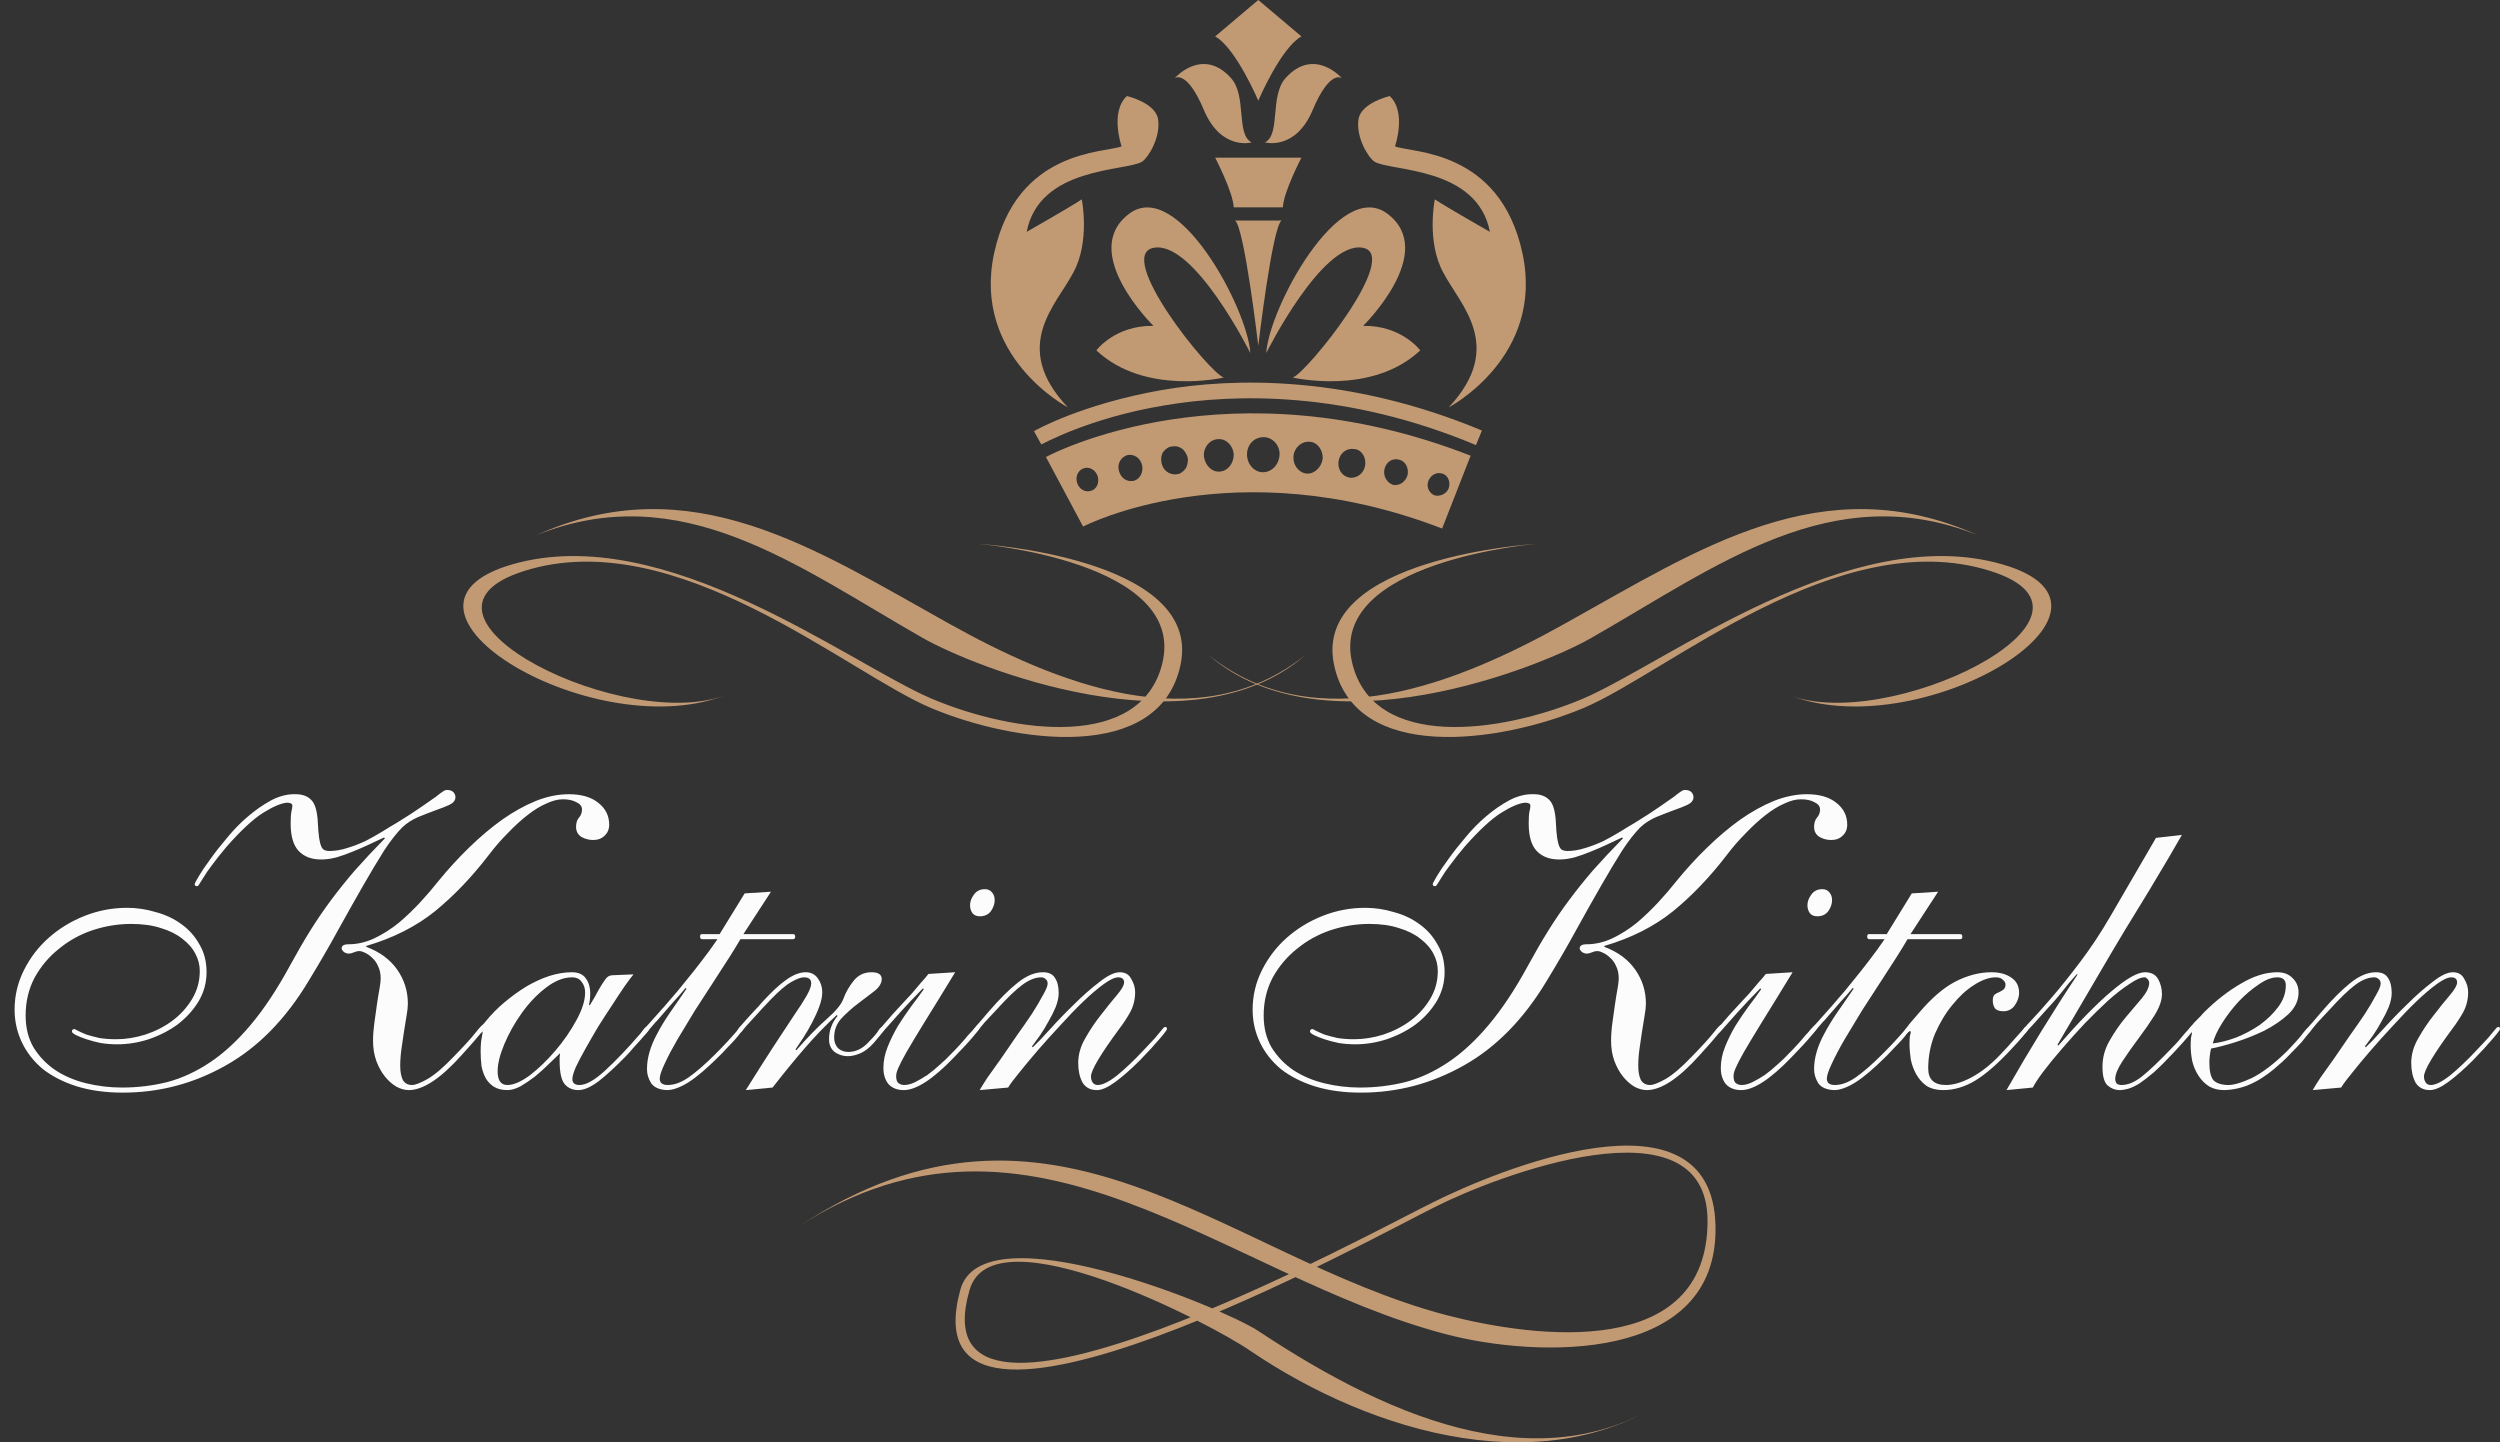 <svg id="logo" viewBox="0 0 156 90" fill="none" xmlns="http://www.w3.org/2000/svg">
<rect x="0" y="0" width="156" height="90" fill="#333333" stroke="none"/>
<path d="M65.267 28.518L67.585 32.857C67.668 32.816 77.027 27.98 89.988 32.981L91.768 28.435C76.737 22.566 65.722 28.27 65.267 28.518ZM68.082 30.625C67.751 30.749 67.337 30.543 67.213 30.13C67.089 29.758 67.254 29.344 67.627 29.22C68 29.096 68.372 29.344 68.496 29.716C68.621 30.13 68.414 30.543 68.082 30.625ZM70.733 30.006C70.319 30.088 69.946 29.84 69.822 29.386C69.697 28.931 69.946 28.518 70.36 28.394C70.774 28.311 71.188 28.6 71.271 29.055C71.354 29.509 71.105 29.923 70.733 30.006ZM73.963 29.262C73.838 29.427 73.631 29.592 73.424 29.592C73.217 29.634 72.969 29.551 72.803 29.427C72.637 29.303 72.513 29.096 72.472 28.848C72.43 28.6 72.472 28.352 72.596 28.187C72.72 28.022 72.927 27.856 73.176 27.856C73.424 27.815 73.631 27.898 73.797 28.022C73.963 28.187 74.087 28.394 74.128 28.642C74.128 28.848 74.087 29.096 73.963 29.262ZM76.116 29.427C75.619 29.468 75.205 29.055 75.122 28.476C75.081 27.939 75.453 27.443 75.992 27.402C76.53 27.36 76.944 27.815 76.985 28.352C76.985 28.931 76.613 29.386 76.116 29.427ZM78.807 29.468C78.269 29.468 77.814 28.972 77.814 28.352C77.814 27.732 78.269 27.278 78.849 27.278C79.428 27.278 79.884 27.815 79.843 28.394C79.801 29.014 79.346 29.468 78.807 29.468ZM82.534 28.642C82.451 29.179 81.996 29.592 81.54 29.551C81.043 29.509 80.671 29.014 80.712 28.476C80.754 27.939 81.209 27.526 81.706 27.567C82.203 27.567 82.576 28.104 82.534 28.642ZM85.184 29.055C85.102 29.551 84.646 29.881 84.191 29.799C83.735 29.716 83.445 29.262 83.528 28.766C83.611 28.27 84.025 27.939 84.522 28.022C84.977 28.063 85.267 28.559 85.184 29.055ZM87.835 29.634C87.71 30.088 87.296 30.336 86.924 30.253C86.551 30.13 86.302 29.716 86.385 29.303C86.468 28.848 86.882 28.559 87.296 28.683C87.71 28.766 87.917 29.22 87.835 29.634ZM89.532 30.915C89.201 30.791 88.994 30.419 89.118 30.047C89.242 29.675 89.615 29.427 89.988 29.551C90.36 29.634 90.526 30.088 90.402 30.46C90.278 30.791 89.905 30.997 89.532 30.915Z" fill="#C19A74"/>
<path d="M92.1 27.774C84.025 24.385 77.068 24.55 72.679 25.294C67.917 26.079 65.018 27.732 64.977 27.732L64.521 26.906C64.645 26.823 67.544 25.211 72.472 24.343C76.985 23.558 84.149 23.393 92.472 26.864L92.1 27.774Z" fill="#C19A74"/>
<path d="M66.633 25.418C66.633 25.418 60.629 22.277 62.037 15.788C63.445 9.299 68.952 9.547 69.987 9.134C69.987 9.134 69.242 6.985 70.319 5.993C70.319 5.993 72.099 6.406 72.265 7.439C72.43 8.555 71.685 9.795 71.271 10.085C70.277 10.704 64.853 10.374 64.066 14.466C64.066 14.466 66.757 12.936 67.503 12.44C67.503 12.44 68.041 15.085 66.964 17.028C65.929 19.012 63.031 21.616 66.633 25.418Z" fill="#C19A74"/>
<path d="M90.402 25.418C90.402 25.418 96.406 22.277 94.998 15.788C93.59 9.299 88.083 9.547 87.048 9.134C87.048 9.134 87.793 6.985 86.716 5.993C86.716 5.993 84.936 6.406 84.77 7.439C84.605 8.555 85.35 9.795 85.764 10.085C86.758 10.704 92.182 10.374 92.969 14.466C92.969 14.466 90.278 12.936 89.532 12.44C89.532 12.44 88.994 15.085 90.071 17.028C91.106 19.012 93.963 21.616 90.402 25.418Z" fill="#C19A74"/>
<path d="M76.364 23.558C76.364 23.558 71.436 24.715 68.414 21.863C68.414 21.863 69.573 20.293 71.975 20.334C71.975 20.334 67.296 15.747 70.443 13.35C73.466 11.035 77.855 19.26 78.021 22.029C78.021 22.029 74.542 15.044 72.016 15.457C69.49 15.871 75.453 23.269 76.364 23.558Z" fill="#C19A74"/>
<path d="M80.671 23.558C80.671 23.558 85.598 24.715 88.621 21.863C88.621 21.863 87.462 20.293 85.06 20.334C85.06 20.334 89.739 15.747 86.592 13.35C83.569 11.035 79.18 19.26 79.014 22.029C79.014 22.029 82.493 15.044 85.019 15.457C87.503 15.871 81.54 23.269 80.671 23.558Z" fill="#C19A74"/>
<path d="M75.826 9.837C75.826 9.837 76.944 11.986 76.985 12.936H80.05C80.091 11.986 81.209 9.837 81.209 9.837H75.826Z" fill="#C19A74"/>
<path d="M77.068 13.763C77.648 14.176 78.517 21.574 78.517 21.574C78.517 21.574 79.387 14.176 79.967 13.763H77.068Z" fill="#C19A74"/>
<path d="M73.3 4.877C73.3 4.877 75.039 2.893 76.82 4.877C77.814 5.993 77.11 8.39 78.103 8.886C78.103 8.886 76.199 9.423 75.122 6.861C74.045 4.298 73.3 4.877 73.3 4.877Z" fill="#C19A74"/>
<path d="M83.735 4.877C83.735 4.877 81.996 2.893 80.215 4.877C79.221 5.993 79.925 8.39 78.932 8.886C78.932 8.886 80.836 9.423 81.913 6.861C82.99 4.298 83.735 4.877 83.735 4.877Z" fill="#C19A74"/>
<path d="M78.517 0L75.826 2.273C77.11 2.976 78.517 6.282 78.517 6.282C78.517 6.282 79.925 2.976 81.209 2.273L78.517 0Z" fill="#C19A74"/>
<path d="M75.412 40.875C82.203 46.289 91.106 42.57 97.69 38.891C106.013 34.263 113.757 29.055 123.405 33.395C114.336 29.758 107.131 35.337 99.305 39.801C96.24 41.578 82.617 47.116 75.412 40.875Z" fill="#C19A74"/>
<path d="M111.396 43.272C119.595 46.785 134.42 37.941 124.937 35.213C115.454 32.485 103.984 41.371 98.766 43.603C93.549 45.794 85.764 46.785 84.398 41.454C82.741 35.006 95.909 33.932 95.909 33.932C95.909 33.932 81.872 34.758 83.238 41.454C84.522 47.653 93.59 46.372 98.808 44.182C104.025 41.991 114.75 32.651 124.192 35.626C133.012 38.395 117.525 46 111.396 43.272Z" fill="#C19A74"/>
<path d="M81.457 40.875C74.666 46.289 65.763 42.57 59.179 38.891C50.856 34.263 43.113 29.055 33.465 33.395C42.533 29.758 49.738 35.337 57.565 39.801C60.67 41.578 74.294 47.116 81.457 40.875Z" fill="#C19A74"/>
<path d="M45.514 43.272C37.316 46.785 22.491 37.941 31.974 35.213C41.456 32.485 52.927 41.371 58.144 43.603C63.362 45.794 71.147 46.785 72.513 41.454C74.169 35.006 61.002 33.932 61.002 33.932C61.002 33.932 75.039 34.758 73.673 41.454C72.389 47.653 63.32 46.372 58.103 44.182C52.885 41.991 42.16 32.651 32.719 35.626C23.899 38.395 39.345 46 45.514 43.272Z" fill="#C19A74"/>
<path d="M23.967 52.257C23.702 52.38 23.402 52.521 23.066 52.68C22.73 52.839 22.386 52.989 22.033 53.13C21.697 53.271 21.352 53.394 20.999 53.5C20.663 53.588 20.345 53.632 20.045 53.632C19.444 53.632 18.976 53.456 18.64 53.103C18.305 52.751 18.137 52.178 18.137 51.384C18.137 51.014 18.154 50.758 18.19 50.617C18.225 50.476 18.243 50.361 18.243 50.273C18.243 50.15 18.128 50.088 17.898 50.088C17.527 50.123 17.033 50.335 16.414 50.723C15.796 51.111 15.036 51.816 14.135 52.839C13.764 53.28 13.464 53.659 13.234 53.976C13.004 54.276 12.828 54.532 12.704 54.743C12.58 54.937 12.492 55.078 12.439 55.166C12.386 55.255 12.342 55.299 12.306 55.299C12.2 55.299 12.147 55.255 12.147 55.166C12.147 55.131 12.236 54.964 12.412 54.664C12.589 54.364 12.828 54.011 13.128 53.606C13.428 53.183 13.782 52.733 14.188 52.257C14.594 51.763 15.027 51.322 15.487 50.934C15.964 50.529 16.45 50.194 16.944 49.929C17.457 49.665 17.96 49.541 18.455 49.559C18.861 49.559 19.179 49.673 19.409 49.903C19.656 50.132 19.798 50.608 19.833 51.331C19.851 51.719 19.877 52.036 19.913 52.283C19.948 52.513 19.992 52.689 20.045 52.812C20.098 52.936 20.169 53.015 20.257 53.05C20.345 53.086 20.442 53.103 20.549 53.103C20.902 53.103 21.273 53.042 21.662 52.918C22.068 52.795 22.457 52.645 22.828 52.468C23.199 52.275 23.543 52.081 23.861 51.886C24.197 51.675 24.488 51.499 24.736 51.358C25.425 50.934 25.955 50.59 26.326 50.326C26.715 50.061 27.006 49.859 27.2 49.718C27.395 49.559 27.536 49.453 27.625 49.4C27.713 49.33 27.801 49.294 27.89 49.294C28.066 49.294 28.199 49.338 28.287 49.427C28.375 49.515 28.419 49.621 28.419 49.744C28.419 49.938 28.296 50.097 28.049 50.22C27.819 50.326 27.527 50.441 27.174 50.564C26.838 50.687 26.476 50.828 26.087 50.987C25.716 51.146 25.39 51.358 25.107 51.622C24.753 51.975 24.374 52.46 23.967 53.077C23.578 53.694 23.146 54.417 22.669 55.246C22.192 56.075 21.67 57 21.105 58.023C20.557 59.028 19.939 60.095 19.25 61.224C17.819 63.604 16.096 65.359 14.082 66.488C12.086 67.616 9.948 68.18 7.669 68.18C6.591 68.18 5.628 68.048 4.78 67.784C3.95 67.519 3.243 67.158 2.66 66.699C2.094 66.223 1.662 65.668 1.361 65.033C1.061 64.398 0.911 63.719 0.911 62.996C0.911 62.132 1.105 61.312 1.494 60.536C1.882 59.76 2.395 59.09 3.031 58.526C3.685 57.944 4.435 57.485 5.283 57.15C6.132 56.815 7.015 56.648 7.934 56.648C8.534 56.648 9.126 56.736 9.709 56.912C10.31 57.071 10.84 57.318 11.299 57.653C11.776 57.988 12.156 58.411 12.439 58.923C12.739 59.416 12.889 59.998 12.889 60.668C12.889 61.321 12.722 61.929 12.386 62.493C12.05 63.04 11.617 63.516 11.087 63.922C10.557 64.31 9.957 64.618 9.285 64.848C8.632 65.059 7.978 65.165 7.324 65.165C6.971 65.165 6.626 65.139 6.291 65.086C5.955 65.015 5.655 64.936 5.389 64.848C5.124 64.759 4.904 64.671 4.727 64.583C4.568 64.495 4.488 64.424 4.488 64.371C4.488 64.266 4.541 64.213 4.647 64.213C4.665 64.213 4.736 64.248 4.859 64.319C5.001 64.389 5.177 64.469 5.389 64.557C5.619 64.627 5.884 64.698 6.185 64.768C6.503 64.821 6.856 64.848 7.245 64.848C7.845 64.848 8.455 64.751 9.073 64.557C9.709 64.345 10.275 64.054 10.769 63.684C11.264 63.313 11.67 62.864 11.988 62.335C12.306 61.806 12.466 61.224 12.466 60.589C12.466 60.219 12.377 59.866 12.2 59.531C12.024 59.178 11.75 58.861 11.379 58.579C11.025 58.297 10.584 58.076 10.054 57.917C9.524 57.741 8.905 57.653 8.199 57.653C7.368 57.653 6.556 57.785 5.761 58.05C4.983 58.314 4.285 58.702 3.667 59.214C3.049 59.707 2.545 60.307 2.156 61.012C1.785 61.718 1.6 62.502 1.6 63.366C1.6 64.142 1.768 64.812 2.103 65.377C2.457 65.941 2.907 66.408 3.455 66.778C4.02 67.149 4.665 67.422 5.389 67.599C6.114 67.775 6.856 67.863 7.616 67.863C8.587 67.863 9.533 67.748 10.451 67.519C11.37 67.272 12.262 66.858 13.128 66.276C13.994 65.694 14.833 64.918 15.646 63.948C16.476 62.961 17.289 61.735 18.084 60.272C18.526 59.46 18.95 58.729 19.356 58.076C19.762 57.424 20.195 56.789 20.654 56.172C21.114 55.554 21.609 54.937 22.139 54.32C22.686 53.703 23.314 53.033 24.02 52.31L23.967 52.257ZM22.854 59.081C23.702 59.399 24.347 59.875 24.789 60.51C25.23 61.144 25.451 61.85 25.451 62.626C25.451 62.82 25.425 63.067 25.372 63.366C25.319 63.666 25.266 63.992 25.213 64.345C25.16 64.698 25.107 65.059 25.054 65.43C25.001 65.8 24.974 66.161 24.974 66.514C24.974 66.867 25.027 67.158 25.133 67.387C25.257 67.599 25.451 67.704 25.716 67.704C25.911 67.704 26.229 67.581 26.67 67.334C27.13 67.07 27.677 66.602 28.314 65.932C28.967 65.262 29.418 64.768 29.665 64.451C29.93 64.116 30.089 63.948 30.142 63.948C30.23 63.948 30.275 64.001 30.275 64.107C30.275 64.142 30.16 64.292 29.93 64.557C29.718 64.821 29.347 65.244 28.817 65.826C27.51 67.29 26.405 68.022 25.504 68.022C25.257 68.022 25.001 67.951 24.736 67.81C24.471 67.651 24.232 67.44 24.02 67.175C23.808 66.911 23.631 66.593 23.49 66.223C23.349 65.835 23.278 65.412 23.278 64.953C23.278 64.601 23.305 64.23 23.358 63.843C23.411 63.437 23.464 63.058 23.517 62.705C23.57 62.335 23.623 62.008 23.676 61.726C23.729 61.427 23.755 61.206 23.755 61.065C23.755 60.765 23.702 60.51 23.596 60.298C23.508 60.086 23.384 59.91 23.225 59.769C23.084 59.628 22.934 59.522 22.775 59.452C22.633 59.381 22.51 59.346 22.404 59.346C22.315 59.346 22.209 59.372 22.086 59.425C21.962 59.478 21.856 59.505 21.768 59.505C21.662 59.505 21.556 59.469 21.45 59.399C21.361 59.31 21.317 59.24 21.317 59.187C21.317 59.011 21.458 58.923 21.741 58.923C22.289 58.923 22.828 58.799 23.358 58.552C23.905 58.288 24.418 57.962 24.895 57.574C25.372 57.168 25.814 56.745 26.22 56.304C26.644 55.845 27.015 55.413 27.333 55.008C27.951 54.249 28.596 53.544 29.268 52.892C29.957 52.222 30.646 51.64 31.335 51.146C32.041 50.652 32.739 50.264 33.428 49.982C34.135 49.7 34.824 49.559 35.495 49.559C36.273 49.559 36.882 49.735 37.324 50.088C37.783 50.441 38.013 50.899 38.013 51.463C38.013 51.745 37.916 51.975 37.722 52.151C37.545 52.327 37.306 52.416 37.006 52.416C36.759 52.416 36.52 52.354 36.291 52.23C36.061 52.089 35.946 51.878 35.946 51.596C35.946 51.349 36.008 51.155 36.132 51.014C36.255 50.873 36.317 50.705 36.317 50.511C36.317 50.317 36.202 50.167 35.972 50.061C35.761 49.938 35.478 49.876 35.124 49.876C34.806 49.876 34.462 49.964 34.091 50.141C33.72 50.3 33.331 50.538 32.925 50.855C32.536 51.155 32.13 51.525 31.706 51.966C31.282 52.389 30.875 52.856 30.487 53.368C29.444 54.726 28.331 55.889 27.147 56.859C25.964 57.812 24.533 58.535 22.854 59.028V59.081Z" fill="#FCFCFC"/>
<path d="M31.661 68.022C31.326 68.022 31.043 67.951 30.813 67.81C30.601 67.669 30.433 67.493 30.31 67.281C30.186 67.052 30.098 66.796 30.045 66.514C30.009 66.214 29.992 65.915 29.992 65.615C29.992 65.403 30.001 65.2 30.018 65.006C30.054 64.795 30.089 64.583 30.124 64.371C30.089 64.371 30.062 64.389 30.045 64.424C30.027 64.442 30.001 64.451 29.965 64.451C29.895 64.451 29.859 64.407 29.859 64.319C29.859 64.266 29.886 64.213 29.939 64.16C29.992 64.107 30.107 63.975 30.283 63.763C30.637 63.322 31.034 62.917 31.476 62.546C31.918 62.176 32.368 61.85 32.828 61.568C33.304 61.285 33.782 61.065 34.259 60.906C34.753 60.748 35.23 60.668 35.69 60.668C36.096 60.668 36.388 60.801 36.564 61.065C36.741 61.312 36.829 61.612 36.829 61.964C36.829 62.282 36.803 62.52 36.75 62.679L36.803 62.731C37.032 62.361 37.209 62.053 37.333 61.806C37.474 61.559 37.589 61.374 37.677 61.25C37.766 61.109 37.845 61.012 37.916 60.959C38.004 60.889 38.119 60.853 38.26 60.853L39.532 60.801C39.409 60.942 39.223 61.188 38.976 61.541C38.746 61.876 38.49 62.264 38.207 62.705C37.925 63.128 37.633 63.578 37.333 64.054C37.05 64.53 36.785 64.989 36.538 65.43C36.29 65.87 36.087 66.258 35.928 66.593C35.787 66.928 35.716 67.175 35.716 67.334C35.716 67.581 35.866 67.704 36.167 67.704C36.573 67.704 37.103 67.404 37.757 66.805C38.428 66.188 39.153 65.43 39.93 64.53C40.089 64.336 40.186 64.222 40.221 64.186C40.257 64.133 40.292 64.107 40.328 64.107C40.38 64.107 40.416 64.125 40.434 64.16C40.469 64.195 40.486 64.23 40.486 64.266C40.486 64.283 40.434 64.354 40.328 64.477C40.239 64.583 40.124 64.715 39.983 64.874C39.842 65.033 39.683 65.209 39.506 65.403C39.347 65.597 39.188 65.773 39.029 65.932C38.41 66.567 37.854 67.078 37.359 67.466C36.865 67.837 36.441 68.022 36.087 68.022C35.734 68.022 35.451 67.898 35.239 67.651C35.027 67.404 34.921 66.92 34.921 66.197C34.921 66.108 34.921 66.029 34.921 65.959C34.939 65.87 34.948 65.791 34.948 65.721C34.753 65.915 34.515 66.144 34.232 66.408C33.967 66.673 33.684 66.928 33.384 67.175C33.084 67.404 32.783 67.607 32.483 67.784C32.183 67.942 31.909 68.022 31.661 68.022ZM31.052 66.858C31.052 67.105 31.096 67.308 31.184 67.466C31.29 67.625 31.449 67.704 31.661 67.704C32.05 67.704 32.518 67.501 33.066 67.096C33.614 66.673 34.144 66.161 34.656 65.562C35.169 64.962 35.601 64.336 35.955 63.684C36.326 63.014 36.511 62.432 36.511 61.938C36.511 61.673 36.441 61.453 36.299 61.277C36.176 61.083 35.972 60.986 35.69 60.986C35.16 60.986 34.612 61.206 34.047 61.647C33.499 62.07 33.004 62.59 32.562 63.208C32.121 63.825 31.759 64.469 31.476 65.139C31.193 65.809 31.052 66.382 31.052 66.858Z" fill="#FCFCFC"/>
<path d="M46.467 55.748L48.11 55.643L46.388 58.288H49.488C49.577 58.288 49.621 58.341 49.621 58.446C49.621 58.552 49.577 58.605 49.488 58.605H46.202C46.061 58.852 45.84 59.214 45.54 59.69C45.239 60.148 44.904 60.668 44.533 61.25C44.162 61.815 43.773 62.414 43.367 63.049C42.978 63.684 42.616 64.283 42.28 64.848C41.962 65.394 41.697 65.897 41.485 66.355C41.273 66.796 41.167 67.114 41.167 67.308C41.167 67.572 41.335 67.704 41.67 67.704C42.077 67.704 42.51 67.546 42.969 67.228C43.446 66.893 43.985 66.426 44.586 65.826C44.921 65.491 45.186 65.218 45.381 65.006C45.593 64.777 45.752 64.601 45.858 64.477C45.981 64.336 46.061 64.239 46.096 64.186C46.149 64.116 46.193 64.081 46.229 64.081C46.317 64.081 46.361 64.133 46.361 64.239C46.361 64.257 46.308 64.327 46.202 64.451C46.114 64.574 45.999 64.715 45.858 64.874C45.716 65.033 45.557 65.2 45.381 65.377C45.222 65.553 45.072 65.712 44.93 65.853C44.117 66.664 43.455 67.228 42.943 67.546C42.43 67.863 41.988 68.022 41.617 68.022C41.158 68.004 40.831 67.863 40.637 67.599C40.46 67.316 40.372 67.025 40.372 66.726C40.372 66.355 40.425 65.994 40.531 65.641C40.637 65.271 40.796 64.892 41.008 64.504C41.22 64.098 41.476 63.675 41.776 63.234C42.094 62.776 42.448 62.264 42.837 61.7L42.783 61.647C42.536 61.947 42.289 62.229 42.041 62.493C41.812 62.758 41.52 63.093 41.167 63.499C41.114 63.569 41.026 63.666 40.902 63.79C40.796 63.913 40.69 64.036 40.584 64.16C40.478 64.283 40.381 64.398 40.292 64.504C40.204 64.592 40.151 64.636 40.133 64.636C40.045 64.636 40.001 64.601 40.001 64.53C40.001 64.513 40.01 64.486 40.027 64.451C40.045 64.398 40.089 64.327 40.16 64.239C40.248 64.151 40.363 64.028 40.504 63.869C40.663 63.693 40.875 63.455 41.14 63.155C41.335 62.943 41.573 62.67 41.856 62.335C42.156 62 42.465 61.629 42.783 61.224C43.119 60.818 43.455 60.395 43.791 59.954C44.144 59.496 44.471 59.046 44.771 58.605H43.817C43.729 58.605 43.684 58.552 43.684 58.446C43.684 58.341 43.72 58.288 43.791 58.288H44.904L46.467 55.748Z" fill="#FCFCFC"/>
<path d="M46.141 64.477C46.052 64.477 46.008 64.433 46.008 64.345C46.008 64.31 46.052 64.23 46.141 64.107C46.247 63.983 46.379 63.834 46.538 63.657C46.697 63.481 46.865 63.296 47.042 63.102C47.236 62.908 47.413 62.714 47.572 62.52C48.137 61.903 48.632 61.444 49.056 61.144C49.498 60.827 49.904 60.668 50.275 60.668C50.611 60.668 50.867 60.801 51.044 61.065C51.22 61.312 51.309 61.594 51.309 61.911C51.309 62.176 51.247 62.476 51.123 62.811C50.999 63.146 50.849 63.481 50.672 63.816C50.496 64.151 50.31 64.469 50.116 64.768C49.922 65.068 49.763 65.306 49.639 65.482L49.692 65.535C50.399 64.724 51.035 64.072 51.6 63.578C52.165 63.084 52.51 62.661 52.634 62.308C52.775 61.92 52.987 61.55 53.27 61.197C53.552 60.845 53.923 60.668 54.383 60.668C54.807 60.668 55.019 60.809 55.019 61.092C55.019 61.356 54.86 61.612 54.542 61.859C54.241 62.088 53.906 62.344 53.535 62.626C53.164 62.908 52.819 63.216 52.501 63.551C52.201 63.886 52.051 64.283 52.051 64.742C52.051 65.006 52.13 65.227 52.289 65.403C52.466 65.562 52.678 65.641 52.925 65.641C53.367 65.641 53.764 65.465 54.118 65.112C54.418 64.812 54.63 64.574 54.754 64.398C54.877 64.204 54.966 64.107 55.019 64.107C55.125 64.107 55.178 64.151 55.178 64.239C55.178 64.275 55.098 64.389 54.939 64.583C54.78 64.777 54.639 64.945 54.515 65.086C54.25 65.385 53.976 65.597 53.694 65.721C53.411 65.844 53.146 65.906 52.899 65.906C52.598 65.906 52.324 65.817 52.077 65.641C51.847 65.447 51.733 65.192 51.733 64.874C51.733 64.574 51.777 64.31 51.865 64.081C51.953 63.834 52.086 63.604 52.263 63.393L52.21 63.34C51.521 63.975 50.849 64.671 50.196 65.43C49.542 66.188 48.879 66.999 48.208 67.863L46.538 68.022C47.21 66.946 47.793 66.029 48.287 65.271C48.8 64.495 49.224 63.851 49.559 63.34C49.913 62.828 50.178 62.414 50.355 62.097C50.531 61.779 50.62 61.532 50.62 61.356C50.62 61.109 50.469 60.986 50.169 60.986C49.975 60.986 49.71 61.083 49.374 61.277C49.056 61.453 48.632 61.815 48.102 62.361C47.696 62.784 47.369 63.137 47.121 63.419C46.874 63.684 46.68 63.895 46.538 64.054C46.415 64.213 46.317 64.327 46.247 64.398C46.194 64.451 46.158 64.477 46.141 64.477Z" fill="#FCFCFC"/>
<path d="M56.397 68.022C55.991 68.022 55.673 67.898 55.443 67.651C55.231 67.387 55.125 67.052 55.125 66.646C55.125 66.205 55.213 65.765 55.39 65.324C55.567 64.883 55.779 64.451 56.026 64.028C56.291 63.604 56.565 63.199 56.848 62.811C57.148 62.423 57.413 62.061 57.643 61.726L57.59 61.673C57.431 61.832 57.175 62.097 56.821 62.467C56.468 62.837 55.973 63.384 55.337 64.107C55.196 64.266 55.107 64.363 55.072 64.398C55.037 64.433 55.001 64.451 54.966 64.451C54.895 64.451 54.86 64.398 54.86 64.292C54.86 64.257 54.904 64.195 54.992 64.107C55.081 64.001 55.302 63.745 55.655 63.34C55.832 63.146 56.026 62.934 56.238 62.705C56.468 62.458 56.689 62.22 56.901 61.991C57.113 61.744 57.307 61.515 57.484 61.303C57.678 61.092 57.828 60.915 57.934 60.774L59.604 60.668C58.809 61.973 58.164 63.023 57.669 63.816C57.192 64.592 56.821 65.209 56.556 65.668C56.309 66.108 56.141 66.435 56.053 66.646C55.964 66.84 55.92 67.008 55.92 67.149C55.92 67.378 55.973 67.528 56.079 67.599C56.185 67.669 56.3 67.704 56.424 67.704C56.636 67.704 56.865 67.643 57.113 67.519C57.36 67.396 57.616 67.246 57.881 67.07C58.146 66.876 58.402 66.664 58.65 66.435C58.915 66.205 59.153 65.976 59.365 65.747C59.542 65.571 59.719 65.385 59.895 65.192C60.09 64.98 60.258 64.786 60.399 64.609C60.558 64.433 60.69 64.292 60.796 64.186C60.902 64.063 60.964 64.001 60.982 64.001C61.088 64.001 61.141 64.045 61.141 64.133C61.141 64.169 61.008 64.345 60.743 64.662C60.496 64.962 60.09 65.403 59.524 65.985C58.217 67.343 57.175 68.022 56.397 68.022ZM60.531 56.489C60.531 56.26 60.611 56.039 60.77 55.828C60.929 55.599 61.159 55.484 61.459 55.484C61.653 55.484 61.803 55.554 61.91 55.696C62.016 55.819 62.069 55.978 62.069 56.172C62.069 56.401 61.989 56.63 61.83 56.859C61.671 57.071 61.441 57.177 61.141 57.177C60.947 57.177 60.796 57.115 60.69 56.992C60.584 56.85 60.531 56.683 60.531 56.489Z" fill="#FCFCFC"/>
<path d="M61.132 68.022C61.221 67.863 61.38 67.607 61.609 67.255C61.857 66.902 62.139 66.505 62.458 66.064C62.776 65.606 63.102 65.13 63.438 64.636C63.791 64.142 64.109 63.684 64.392 63.261C64.675 62.82 64.904 62.432 65.081 62.097C65.275 61.762 65.373 61.524 65.373 61.383C65.373 61.241 65.329 61.144 65.24 61.092C65.169 61.021 65.081 60.986 64.975 60.986C64.604 60.986 64.207 61.144 63.783 61.462C63.376 61.762 62.837 62.282 62.166 63.023C61.848 63.358 61.601 63.622 61.424 63.816C61.265 64.01 61.141 64.16 61.053 64.266C60.982 64.354 60.929 64.416 60.894 64.451C60.876 64.469 60.859 64.477 60.841 64.477C60.752 64.477 60.708 64.424 60.708 64.319C60.708 64.301 60.744 64.248 60.814 64.16C60.885 64.054 60.973 63.948 61.079 63.843C61.185 63.719 61.291 63.596 61.397 63.472C61.521 63.331 61.627 63.208 61.715 63.102C62.352 62.361 62.943 61.77 63.491 61.33C64.039 60.889 64.569 60.668 65.081 60.668C65.434 60.668 65.682 60.783 65.823 61.012C65.982 61.241 66.062 61.559 66.062 61.964C66.062 62.229 66 62.52 65.876 62.837C65.752 63.137 65.602 63.437 65.426 63.737C65.267 64.036 65.09 64.327 64.896 64.609C64.701 64.874 64.534 65.103 64.392 65.297L64.445 65.35C64.71 65.103 65.072 64.724 65.532 64.213C66.009 63.684 66.512 63.163 67.042 62.652C67.572 62.123 68.094 61.665 68.606 61.277C69.118 60.871 69.542 60.668 69.878 60.668C70.214 60.668 70.452 60.809 70.594 61.092C70.752 61.356 70.832 61.629 70.832 61.911C70.832 62.37 70.726 62.793 70.514 63.181C70.302 63.551 70.081 63.887 69.852 64.186C68.668 65.791 68.076 66.787 68.076 67.175C68.076 67.316 68.111 67.44 68.182 67.546C68.252 67.651 68.359 67.704 68.5 67.704C68.8 67.704 69.207 67.501 69.719 67.096C70.231 66.673 70.761 66.17 71.309 65.588C71.645 65.236 71.901 64.962 72.078 64.768C72.254 64.557 72.378 64.407 72.449 64.319C72.537 64.213 72.59 64.151 72.608 64.133C72.643 64.098 72.678 64.081 72.714 64.081C72.784 64.081 72.82 64.125 72.82 64.213C72.82 64.248 72.749 64.354 72.608 64.53C72.466 64.707 72.299 64.9 72.104 65.112C71.927 65.324 71.742 65.526 71.548 65.721C71.371 65.915 71.238 66.055 71.15 66.144C70.567 66.726 70.046 67.184 69.587 67.519C69.127 67.854 68.747 68.022 68.447 68.022C68.04 68.022 67.74 67.863 67.546 67.546C67.369 67.211 67.281 66.805 67.281 66.329C67.281 65.8 67.431 65.28 67.731 64.768C68.032 64.239 68.359 63.754 68.712 63.313C69.065 62.855 69.392 62.449 69.692 62.097C69.993 61.744 70.143 61.48 70.143 61.303C70.143 61.092 70.019 60.986 69.772 60.986C69.56 60.986 69.26 61.127 68.871 61.409C68.482 61.691 68.058 62.053 67.599 62.493C67.139 62.934 66.662 63.428 66.168 63.975C65.673 64.504 65.205 65.024 64.763 65.535C64.322 66.047 63.933 66.514 63.597 66.937C63.261 67.343 63.032 67.651 62.908 67.863L61.132 68.022Z" fill="#FCFCFC"/>
<path d="M101.221 52.257C100.956 52.38 100.655 52.521 100.32 52.68C99.984 52.839 99.64 52.989 99.286 53.13C98.951 53.271 98.606 53.394 98.253 53.5C97.917 53.588 97.599 53.632 97.299 53.632C96.698 53.632 96.23 53.456 95.894 53.103C95.558 52.751 95.391 52.178 95.391 51.384C95.391 51.014 95.408 50.758 95.444 50.617C95.479 50.476 95.496 50.361 95.496 50.273C95.496 50.15 95.382 50.088 95.152 50.088C94.781 50.123 94.286 50.335 93.668 50.723C93.049 51.111 92.29 51.816 91.389 52.839C91.018 53.28 90.717 53.659 90.488 53.976C90.258 54.276 90.081 54.532 89.958 54.743C89.834 54.937 89.746 55.078 89.693 55.166C89.64 55.255 89.595 55.299 89.56 55.299C89.454 55.299 89.401 55.255 89.401 55.166C89.401 55.131 89.489 54.964 89.666 54.664C89.843 54.364 90.081 54.011 90.382 53.606C90.682 53.183 91.035 52.733 91.442 52.257C91.848 51.763 92.281 51.322 92.74 50.934C93.217 50.529 93.703 50.194 94.198 49.929C94.71 49.665 95.214 49.541 95.709 49.559C96.115 49.559 96.433 49.673 96.663 49.903C96.91 50.132 97.051 50.608 97.087 51.331C97.104 51.719 97.131 52.036 97.166 52.283C97.201 52.513 97.246 52.689 97.299 52.812C97.352 52.936 97.422 53.015 97.511 53.05C97.599 53.086 97.696 53.103 97.802 53.103C98.156 53.103 98.526 53.042 98.915 52.918C99.322 52.795 99.71 52.645 100.081 52.468C100.452 52.275 100.797 52.081 101.115 51.886C101.451 51.675 101.742 51.499 101.989 51.358C102.678 50.934 103.208 50.59 103.58 50.326C103.968 50.061 104.26 49.859 104.454 49.718C104.648 49.559 104.79 49.453 104.878 49.4C104.966 49.33 105.055 49.294 105.143 49.294C105.32 49.294 105.452 49.338 105.541 49.427C105.629 49.515 105.673 49.621 105.673 49.744C105.673 49.938 105.549 50.097 105.302 50.22C105.072 50.326 104.781 50.441 104.428 50.564C104.092 50.687 103.73 50.828 103.341 50.987C102.97 51.146 102.643 51.358 102.36 51.622C102.007 51.975 101.627 52.46 101.221 53.077C100.832 53.694 100.399 54.417 99.922 55.246C99.445 56.075 98.924 57 98.359 58.023C97.811 59.028 97.193 60.095 96.504 61.224C95.073 63.604 93.35 65.359 91.336 66.488C89.339 67.616 87.201 68.18 84.922 68.18C83.845 68.18 82.882 68.048 82.034 67.784C81.203 67.519 80.496 67.158 79.913 66.699C79.348 66.223 78.915 65.668 78.615 65.033C78.314 64.398 78.164 63.719 78.164 62.996C78.164 62.132 78.359 61.312 78.747 60.536C79.136 59.76 79.648 59.09 80.284 58.526C80.938 57.944 81.689 57.485 82.537 57.15C83.385 56.815 84.269 56.648 85.187 56.648C85.788 56.648 86.38 56.736 86.963 56.912C87.564 57.071 88.094 57.318 88.553 57.653C89.03 57.988 89.41 58.411 89.693 58.923C89.993 59.416 90.143 59.998 90.143 60.668C90.143 61.321 89.975 61.929 89.64 62.493C89.304 63.04 88.871 63.516 88.341 63.922C87.811 64.31 87.21 64.618 86.539 64.848C85.885 65.059 85.231 65.165 84.578 65.165C84.224 65.165 83.88 65.139 83.544 65.086C83.209 65.015 82.908 64.936 82.643 64.848C82.378 64.759 82.157 64.671 81.981 64.583C81.822 64.495 81.742 64.424 81.742 64.371C81.742 64.266 81.795 64.213 81.901 64.213C81.919 64.213 81.989 64.248 82.113 64.319C82.254 64.389 82.431 64.469 82.643 64.557C82.873 64.627 83.138 64.698 83.438 64.768C83.756 64.821 84.11 64.848 84.498 64.848C85.099 64.848 85.709 64.751 86.327 64.557C86.963 64.345 87.528 64.054 88.023 63.684C88.518 63.313 88.924 62.864 89.242 62.335C89.56 61.806 89.719 61.224 89.719 60.589C89.719 60.219 89.631 59.866 89.454 59.531C89.277 59.178 89.004 58.861 88.632 58.579C88.279 58.297 87.838 58.076 87.307 57.917C86.777 57.741 86.159 57.653 85.452 57.653C84.622 57.653 83.809 57.785 83.014 58.05C82.237 58.314 81.539 58.702 80.921 59.214C80.302 59.707 79.799 60.307 79.41 61.012C79.039 61.718 78.853 62.502 78.853 63.366C78.853 64.142 79.021 64.812 79.357 65.377C79.71 65.941 80.161 66.408 80.709 66.778C81.274 67.149 81.919 67.422 82.643 67.599C83.368 67.775 84.11 67.863 84.869 67.863C85.841 67.863 86.786 67.748 87.705 67.519C88.624 67.272 89.516 66.858 90.382 66.276C91.247 65.694 92.087 64.918 92.899 63.948C93.73 62.961 94.542 61.735 95.338 60.272C95.779 59.46 96.203 58.729 96.61 58.076C97.016 57.424 97.449 56.789 97.908 56.172C98.368 55.554 98.862 54.937 99.392 54.32C99.94 53.703 100.567 53.033 101.274 52.31L101.221 52.257ZM100.108 59.081C100.956 59.399 101.601 59.875 102.042 60.51C102.484 61.144 102.705 61.85 102.705 62.626C102.705 62.82 102.678 63.067 102.625 63.366C102.572 63.666 102.519 63.992 102.466 64.345C102.413 64.698 102.36 65.059 102.307 65.43C102.254 65.8 102.228 66.161 102.228 66.514C102.228 66.867 102.281 67.158 102.387 67.387C102.511 67.599 102.705 67.704 102.97 67.704C103.164 67.704 103.482 67.581 103.924 67.334C104.383 67.07 104.931 66.602 105.567 65.932C106.221 65.262 106.671 64.768 106.919 64.451C107.184 64.116 107.343 63.948 107.396 63.948C107.484 63.948 107.528 64.001 107.528 64.107C107.528 64.142 107.413 64.292 107.184 64.557C106.972 64.821 106.601 65.244 106.071 65.826C104.763 67.29 103.659 68.022 102.758 68.022C102.511 68.022 102.254 67.951 101.989 67.81C101.724 67.651 101.486 67.44 101.274 67.175C101.062 66.911 100.885 66.593 100.744 66.223C100.602 65.835 100.532 65.412 100.532 64.953C100.532 64.601 100.558 64.23 100.611 63.843C100.664 63.437 100.717 63.058 100.77 62.705C100.823 62.335 100.876 62.008 100.929 61.726C100.982 61.427 101.009 61.206 101.009 61.065C101.009 60.765 100.956 60.51 100.85 60.298C100.761 60.086 100.638 59.91 100.479 59.769C100.337 59.628 100.187 59.522 100.028 59.452C99.887 59.381 99.763 59.346 99.657 59.346C99.569 59.346 99.463 59.372 99.339 59.425C99.216 59.478 99.11 59.505 99.021 59.505C98.915 59.505 98.809 59.469 98.703 59.399C98.615 59.31 98.571 59.24 98.571 59.187C98.571 59.011 98.712 58.923 98.995 58.923C99.542 58.923 100.081 58.799 100.611 58.552C101.159 58.288 101.671 57.962 102.148 57.574C102.625 57.168 103.067 56.745 103.474 56.304C103.898 55.845 104.269 55.413 104.587 55.008C105.205 54.249 105.85 53.544 106.521 52.892C107.21 52.222 107.899 51.64 108.588 51.146C109.295 50.652 109.993 50.264 110.682 49.982C111.389 49.7 112.078 49.559 112.749 49.559C113.527 49.559 114.136 49.735 114.578 50.088C115.037 50.441 115.267 50.899 115.267 51.463C115.267 51.745 115.17 51.975 114.975 52.151C114.799 52.327 114.56 52.416 114.26 52.416C114.012 52.416 113.774 52.354 113.544 52.23C113.314 52.089 113.2 51.878 113.2 51.596C113.2 51.349 113.261 51.155 113.385 51.014C113.509 50.873 113.571 50.705 113.571 50.511C113.571 50.317 113.456 50.167 113.226 50.061C113.014 49.938 112.731 49.876 112.378 49.876C112.06 49.876 111.716 49.964 111.345 50.141C110.974 50.3 110.585 50.538 110.178 50.855C109.79 51.155 109.383 51.525 108.959 51.966C108.535 52.389 108.129 52.856 107.74 53.368C106.698 54.726 105.585 55.889 104.401 56.859C103.217 57.812 101.786 58.535 100.108 59.028V59.081Z" fill="#FCFCFC"/>
<path d="M108.65 68.022C108.244 68.022 107.926 67.898 107.696 67.651C107.484 67.387 107.378 67.052 107.378 66.646C107.378 66.205 107.466 65.765 107.643 65.324C107.82 64.883 108.032 64.451 108.279 64.028C108.544 63.604 108.818 63.199 109.101 62.811C109.401 62.423 109.666 62.061 109.896 61.726L109.843 61.673C109.684 61.832 109.427 62.097 109.074 62.467C108.721 62.837 108.226 63.384 107.59 64.107C107.449 64.266 107.36 64.363 107.325 64.398C107.29 64.433 107.254 64.451 107.219 64.451C107.148 64.451 107.113 64.398 107.113 64.292C107.113 64.257 107.157 64.195 107.245 64.107C107.334 64.001 107.555 63.745 107.908 63.34C108.085 63.146 108.279 62.934 108.491 62.705C108.721 62.458 108.942 62.22 109.154 61.991C109.366 61.744 109.56 61.515 109.737 61.303C109.931 61.092 110.081 60.915 110.187 60.774L111.857 60.668C111.062 61.973 110.417 63.023 109.922 63.816C109.445 64.592 109.074 65.209 108.809 65.668C108.562 66.108 108.394 66.435 108.306 66.646C108.217 66.84 108.173 67.008 108.173 67.149C108.173 67.378 108.226 67.528 108.332 67.599C108.438 67.669 108.553 67.704 108.677 67.704C108.889 67.704 109.118 67.643 109.366 67.519C109.613 67.396 109.869 67.246 110.134 67.07C110.399 66.876 110.655 66.664 110.903 66.435C111.168 66.205 111.406 65.976 111.618 65.747C111.795 65.571 111.972 65.385 112.148 65.192C112.343 64.98 112.51 64.786 112.652 64.609C112.811 64.433 112.943 64.292 113.049 64.186C113.155 64.063 113.217 64.001 113.235 64.001C113.341 64.001 113.394 64.045 113.394 64.133C113.394 64.169 113.261 64.345 112.996 64.662C112.749 64.962 112.343 65.403 111.777 65.985C110.47 67.343 109.427 68.022 108.65 68.022ZM112.784 56.489C112.784 56.26 112.864 56.039 113.023 55.828C113.182 55.599 113.412 55.484 113.712 55.484C113.906 55.484 114.056 55.554 114.162 55.696C114.268 55.819 114.321 55.978 114.321 56.172C114.321 56.401 114.242 56.63 114.083 56.859C113.924 57.071 113.694 57.177 113.394 57.177C113.2 57.177 113.049 57.115 112.943 56.992C112.837 56.85 112.784 56.683 112.784 56.489Z" fill="#FCFCFC"/>
<path d="M119.295 55.748L120.938 55.643L119.216 58.288H122.316C122.405 58.288 122.449 58.341 122.449 58.446C122.449 58.552 122.405 58.605 122.316 58.605H119.03C118.889 58.852 118.668 59.214 118.368 59.69C118.067 60.148 117.732 60.668 117.361 61.25C116.99 61.815 116.601 62.414 116.195 63.049C115.806 63.684 115.444 64.283 115.108 64.848C114.79 65.394 114.525 65.897 114.313 66.355C114.101 66.796 113.995 67.114 113.995 67.308C113.995 67.572 114.163 67.704 114.498 67.704C114.905 67.704 115.338 67.546 115.797 67.228C116.274 66.893 116.813 66.426 117.414 65.826C117.749 65.491 118.014 65.218 118.209 65.006C118.421 64.777 118.58 64.601 118.686 64.477C118.809 64.336 118.889 64.239 118.924 64.186C118.977 64.116 119.021 64.081 119.057 64.081C119.145 64.081 119.189 64.133 119.189 64.239C119.189 64.257 119.136 64.327 119.03 64.451C118.942 64.574 118.827 64.715 118.686 64.874C118.544 65.033 118.385 65.2 118.209 65.377C118.05 65.553 117.9 65.712 117.758 65.853C116.945 66.664 116.283 67.228 115.771 67.546C115.258 67.863 114.816 68.022 114.445 68.022C113.986 68.004 113.659 67.863 113.465 67.599C113.288 67.316 113.2 67.025 113.2 66.726C113.2 66.355 113.253 65.994 113.359 65.641C113.465 65.271 113.624 64.892 113.836 64.504C114.048 64.098 114.304 63.675 114.604 63.234C114.922 62.776 115.276 62.264 115.665 61.7L115.612 61.647C115.364 61.947 115.117 62.229 114.869 62.493C114.64 62.758 114.348 63.093 113.995 63.499C113.942 63.569 113.854 63.666 113.73 63.79C113.624 63.913 113.518 64.036 113.412 64.16C113.306 64.283 113.209 64.398 113.12 64.504C113.032 64.592 112.979 64.636 112.961 64.636C112.873 64.636 112.829 64.601 112.829 64.53C112.829 64.513 112.838 64.486 112.855 64.451C112.873 64.398 112.917 64.327 112.988 64.239C113.076 64.151 113.191 64.028 113.332 63.869C113.491 63.693 113.703 63.455 113.968 63.155C114.163 62.943 114.401 62.67 114.684 62.335C114.984 62 115.293 61.629 115.612 61.224C115.947 60.818 116.283 60.395 116.619 59.954C116.972 59.496 117.299 59.046 117.599 58.605H116.645C116.557 58.605 116.513 58.552 116.513 58.446C116.513 58.341 116.548 58.288 116.619 58.288H117.732L119.295 55.748Z" fill="#FCFCFC"/>
<path d="M125.992 61.964C125.992 62.211 125.903 62.467 125.727 62.731C125.55 62.978 125.312 63.102 125.011 63.102C124.764 63.102 124.587 63.04 124.481 62.917C124.393 62.776 124.349 62.617 124.349 62.441C124.349 62.264 124.384 62.141 124.455 62.07C124.543 62 124.64 61.947 124.746 61.911C124.852 61.859 124.94 61.806 125.011 61.753C125.099 61.682 125.144 61.577 125.144 61.435C125.144 61.33 125.091 61.233 124.985 61.144C124.896 61.039 124.746 60.986 124.534 60.986C124.128 60.986 123.677 61.144 123.183 61.462C122.705 61.762 122.255 62.176 121.831 62.705C121.407 63.216 121.045 63.816 120.744 64.504C120.462 65.192 120.32 65.915 120.32 66.673C120.32 67.361 120.691 67.704 121.433 67.704C121.893 67.704 122.423 67.546 123.024 67.228C123.642 66.893 124.243 66.417 124.826 65.8C125.179 65.43 125.453 65.13 125.647 64.9C125.859 64.671 126.009 64.504 126.098 64.398C126.204 64.275 126.274 64.195 126.31 64.16C126.345 64.107 126.372 64.081 126.389 64.081C126.495 64.081 126.548 64.133 126.548 64.239C126.548 64.275 126.442 64.416 126.23 64.662C126.036 64.892 125.797 65.156 125.515 65.456C124.667 66.373 123.907 67.034 123.236 67.44C122.582 67.828 121.919 68.022 121.248 68.022C120.842 68.022 120.497 67.934 120.214 67.757C119.949 67.563 119.737 67.325 119.578 67.043C119.419 66.761 119.304 66.452 119.234 66.117C119.181 65.765 119.154 65.43 119.154 65.112C119.154 64.9 119.163 64.742 119.181 64.636C119.216 64.513 119.234 64.433 119.234 64.398C119.234 64.363 119.216 64.345 119.181 64.345C119.145 64.345 119.11 64.363 119.075 64.398C119.057 64.433 119.031 64.451 118.995 64.451C118.907 64.451 118.863 64.407 118.863 64.319C118.863 64.301 118.872 64.283 118.889 64.266C118.907 64.23 118.942 64.177 118.995 64.107C119.048 64.019 119.137 63.904 119.26 63.763C119.384 63.622 119.552 63.428 119.764 63.181C120.524 62.282 121.274 61.638 122.016 61.25C122.776 60.862 123.527 60.668 124.269 60.668C124.781 60.668 125.197 60.783 125.515 61.012C125.833 61.224 125.992 61.541 125.992 61.964Z" fill="#FCFCFC"/>
<path d="M125.205 68.022C126.654 65.482 128.129 63.084 129.631 60.827L129.604 60.774C129.233 61.18 128.915 61.559 128.65 61.911C128.385 62.247 128.014 62.67 127.537 63.181C127.255 63.499 127.034 63.745 126.875 63.922C126.716 64.098 126.592 64.23 126.504 64.319C126.433 64.407 126.38 64.469 126.345 64.504C126.327 64.521 126.309 64.53 126.292 64.53C126.221 64.53 126.186 64.477 126.186 64.371C126.186 64.301 126.362 64.081 126.716 63.71C127.069 63.34 127.511 62.846 128.041 62.229C128.589 61.594 129.18 60.853 129.816 60.007C130.47 59.143 131.089 58.208 131.672 57.203L134.534 52.283L136.15 52.098C135.974 52.398 135.709 52.856 135.355 53.474C135.002 54.073 134.587 54.77 134.11 55.563C133.633 56.339 133.12 57.177 132.573 58.076C132.043 58.958 131.521 59.84 131.009 60.721C130.497 61.585 130.011 62.414 129.551 63.208C129.092 63.983 128.703 64.645 128.385 65.192L128.438 65.244C129.71 63.781 130.815 62.652 131.751 61.859C132.687 61.065 133.385 60.668 133.845 60.668C134.233 60.668 134.507 60.809 134.666 61.092C134.825 61.374 134.905 61.691 134.905 62.044C134.905 62.414 134.755 62.846 134.454 63.34C134.154 63.816 133.818 64.301 133.447 64.795C133.076 65.288 132.74 65.765 132.44 66.223C132.14 66.681 131.99 67.052 131.99 67.334C131.99 67.422 132.016 67.51 132.069 67.599C132.14 67.669 132.246 67.704 132.387 67.704C132.793 67.704 133.226 67.519 133.686 67.149C134.145 66.778 134.746 66.205 135.488 65.43C135.647 65.271 135.797 65.112 135.938 64.953C136.08 64.777 136.212 64.618 136.336 64.477C136.46 64.336 136.566 64.222 136.654 64.133C136.742 64.028 136.804 63.975 136.839 63.975C136.928 63.975 136.972 64.019 136.972 64.107C136.972 64.142 136.839 64.319 136.574 64.636C136.309 64.953 136 65.297 135.647 65.668C135.17 66.179 134.755 66.593 134.401 66.911C134.048 67.211 133.739 67.449 133.474 67.625C133.209 67.784 132.979 67.889 132.785 67.942C132.59 67.995 132.414 68.022 132.255 68.022C131.99 68.022 131.742 67.925 131.513 67.731C131.301 67.537 131.195 67.149 131.195 66.567C131.195 65.985 131.345 65.438 131.645 64.927C131.945 64.398 132.281 63.913 132.652 63.472C133.023 63.031 133.359 62.635 133.659 62.282C133.96 61.911 134.11 61.594 134.11 61.33C134.11 61.241 134.074 61.162 134.004 61.092C133.951 61.021 133.889 60.986 133.818 60.986C133.589 60.986 133.271 61.127 132.864 61.409C132.458 61.673 132.016 62.017 131.539 62.441C131.08 62.864 130.594 63.34 130.081 63.869C129.587 64.398 129.119 64.918 128.677 65.43C128.235 65.941 127.846 66.417 127.511 66.858C127.193 67.281 126.972 67.616 126.848 67.863L125.205 68.022Z" fill="#FCFCFC"/>
<path d="M143.43 61.938C143.43 62.432 143.218 62.881 142.794 63.287C142.37 63.675 141.866 64.019 141.283 64.319C140.7 64.601 140.099 64.839 139.481 65.033C138.863 65.227 138.359 65.359 137.97 65.43C137.935 65.571 137.908 65.721 137.891 65.879C137.873 66.02 137.864 66.161 137.864 66.302C137.864 66.814 137.944 67.175 138.103 67.387C138.279 67.581 138.571 67.687 138.977 67.704C139.331 67.722 139.834 67.581 140.488 67.281C141.142 66.964 141.875 66.408 142.688 65.615C143.2 65.086 143.544 64.698 143.721 64.451C143.916 64.204 144.039 64.081 144.092 64.081C144.181 64.081 144.225 64.133 144.225 64.239C144.225 64.275 144.163 64.363 144.039 64.504C143.933 64.645 143.792 64.821 143.615 65.033C143.438 65.227 143.235 65.438 143.006 65.668C142.794 65.897 142.59 66.1 142.396 66.276C141.725 66.893 141.106 67.334 140.541 67.599C139.993 67.863 139.41 68.004 138.792 68.022C138.421 68.022 138.103 67.942 137.838 67.784C137.59 67.625 137.378 67.413 137.202 67.149C137.025 66.884 136.893 66.585 136.804 66.249C136.734 65.915 136.698 65.571 136.698 65.218C136.698 65.024 136.707 64.856 136.725 64.715C136.76 64.574 136.778 64.486 136.778 64.451C136.778 64.433 136.769 64.416 136.751 64.398C136.698 64.451 136.672 64.477 136.672 64.477C136.654 64.477 136.628 64.46 136.592 64.424C136.557 64.389 136.539 64.354 136.539 64.319C136.539 64.301 136.575 64.239 136.645 64.133C136.734 64.028 136.831 63.913 136.937 63.79C137.06 63.666 137.175 63.551 137.281 63.446C137.387 63.322 137.467 63.234 137.52 63.181C138.262 62.441 139.03 61.841 139.825 61.383C140.62 60.906 141.38 60.668 142.105 60.668C142.511 60.668 142.829 60.792 143.059 61.039C143.306 61.268 143.43 61.568 143.43 61.938ZM142.105 60.986C141.751 60.986 141.363 61.136 140.938 61.435C140.514 61.718 140.099 62.07 139.693 62.493C139.304 62.917 138.96 63.366 138.659 63.843C138.359 64.319 138.165 64.742 138.076 65.112C138.518 65.059 139.004 64.936 139.534 64.742C140.064 64.53 140.559 64.266 141.018 63.948C141.477 63.613 141.857 63.243 142.158 62.837C142.476 62.414 142.635 61.964 142.635 61.488C142.635 61.153 142.458 60.986 142.105 60.986Z" fill="#FCFCFC"/>
<path d="M144.313 68.022C144.401 67.863 144.56 67.607 144.79 67.255C145.037 66.902 145.32 66.505 145.638 66.064C145.956 65.606 146.283 65.13 146.618 64.636C146.972 64.142 147.29 63.684 147.572 63.261C147.855 62.82 148.085 62.432 148.261 62.097C148.456 61.762 148.553 61.524 148.553 61.383C148.553 61.241 148.509 61.144 148.42 61.092C148.35 61.021 148.261 60.986 148.155 60.986C147.784 60.986 147.387 61.144 146.963 61.462C146.557 61.762 146.018 62.282 145.346 63.023C145.028 63.358 144.781 63.622 144.604 63.816C144.445 64.01 144.322 64.16 144.233 64.266C144.163 64.354 144.11 64.416 144.074 64.451C144.057 64.469 144.039 64.477 144.021 64.477C143.933 64.477 143.889 64.424 143.889 64.319C143.889 64.301 143.924 64.248 143.995 64.16C144.065 64.054 144.154 63.948 144.26 63.843C144.366 63.719 144.472 63.596 144.578 63.472C144.701 63.331 144.807 63.208 144.896 63.102C145.532 62.361 146.124 61.77 146.671 61.33C147.219 60.889 147.749 60.668 148.261 60.668C148.615 60.668 148.862 60.783 149.004 61.012C149.163 61.241 149.242 61.559 149.242 61.964C149.242 62.229 149.18 62.52 149.057 62.837C148.933 63.137 148.783 63.437 148.606 63.737C148.447 64.036 148.27 64.327 148.076 64.609C147.882 64.874 147.714 65.103 147.572 65.297L147.625 65.35C147.89 65.103 148.253 64.724 148.712 64.213C149.189 63.684 149.693 63.163 150.223 62.652C150.753 62.123 151.274 61.665 151.786 61.277C152.299 60.871 152.723 60.668 153.058 60.668C153.394 60.668 153.632 60.809 153.774 61.092C153.933 61.356 154.012 61.629 154.012 61.911C154.012 62.37 153.906 62.793 153.694 63.181C153.482 63.551 153.261 63.887 153.032 64.186C151.848 65.791 151.256 66.787 151.256 67.175C151.256 67.316 151.292 67.44 151.362 67.546C151.433 67.651 151.539 67.704 151.68 67.704C151.981 67.704 152.387 67.501 152.899 67.096C153.412 66.673 153.942 66.17 154.489 65.588C154.825 65.236 155.081 64.962 155.258 64.768C155.435 64.557 155.558 64.407 155.629 64.319C155.717 64.213 155.77 64.151 155.788 64.133C155.823 64.098 155.859 64.081 155.894 64.081C155.965 64.081 156 64.125 156 64.213C156 64.248 155.929 64.354 155.788 64.53C155.647 64.707 155.479 64.9 155.284 65.112C155.108 65.324 154.922 65.526 154.728 65.721C154.551 65.915 154.419 66.055 154.33 66.144C153.747 66.726 153.226 67.184 152.767 67.519C152.307 67.854 151.928 68.022 151.627 68.022C151.221 68.022 150.92 67.863 150.726 67.546C150.549 67.211 150.461 66.805 150.461 66.329C150.461 65.8 150.611 65.28 150.912 64.768C151.212 64.239 151.539 63.754 151.892 63.313C152.246 62.855 152.572 62.449 152.873 62.097C153.173 61.744 153.323 61.48 153.323 61.303C153.323 61.092 153.2 60.986 152.952 60.986C152.74 60.986 152.44 61.127 152.051 61.409C151.663 61.691 151.238 62.053 150.779 62.493C150.32 62.934 149.843 63.428 149.348 63.975C148.853 64.504 148.385 65.024 147.943 65.535C147.502 66.047 147.113 66.514 146.777 66.937C146.442 67.343 146.212 67.651 146.088 67.863L144.313 68.022Z" fill="#FCFCFC"/>
<path d="M104.811 86.77C96.819 92.804 87.046 88.713 78.516 83.051C76.239 81.563 61.29 75.404 59.923 80.488C56.362 93.548 86.218 76.934 89.531 75.322C93.258 73.421 106.55 68.296 106.55 76.19C106.55 84.828 95.949 83.546 90.235 82.059C76.321 78.38 65.638 66.105 49.861 76.52C64.354 67.139 76.321 79.62 90.235 83.257C95.908 84.745 107.254 85.117 107.047 76.479C106.84 67.387 93.216 73.131 89.489 74.991C86.135 76.603 56.942 92.722 60.503 80.488C61.953 75.446 75.783 82.72 78.019 84.29C85.638 89.457 96.819 92.804 104.811 86.77Z" fill="#C19A74"/>
</svg>
